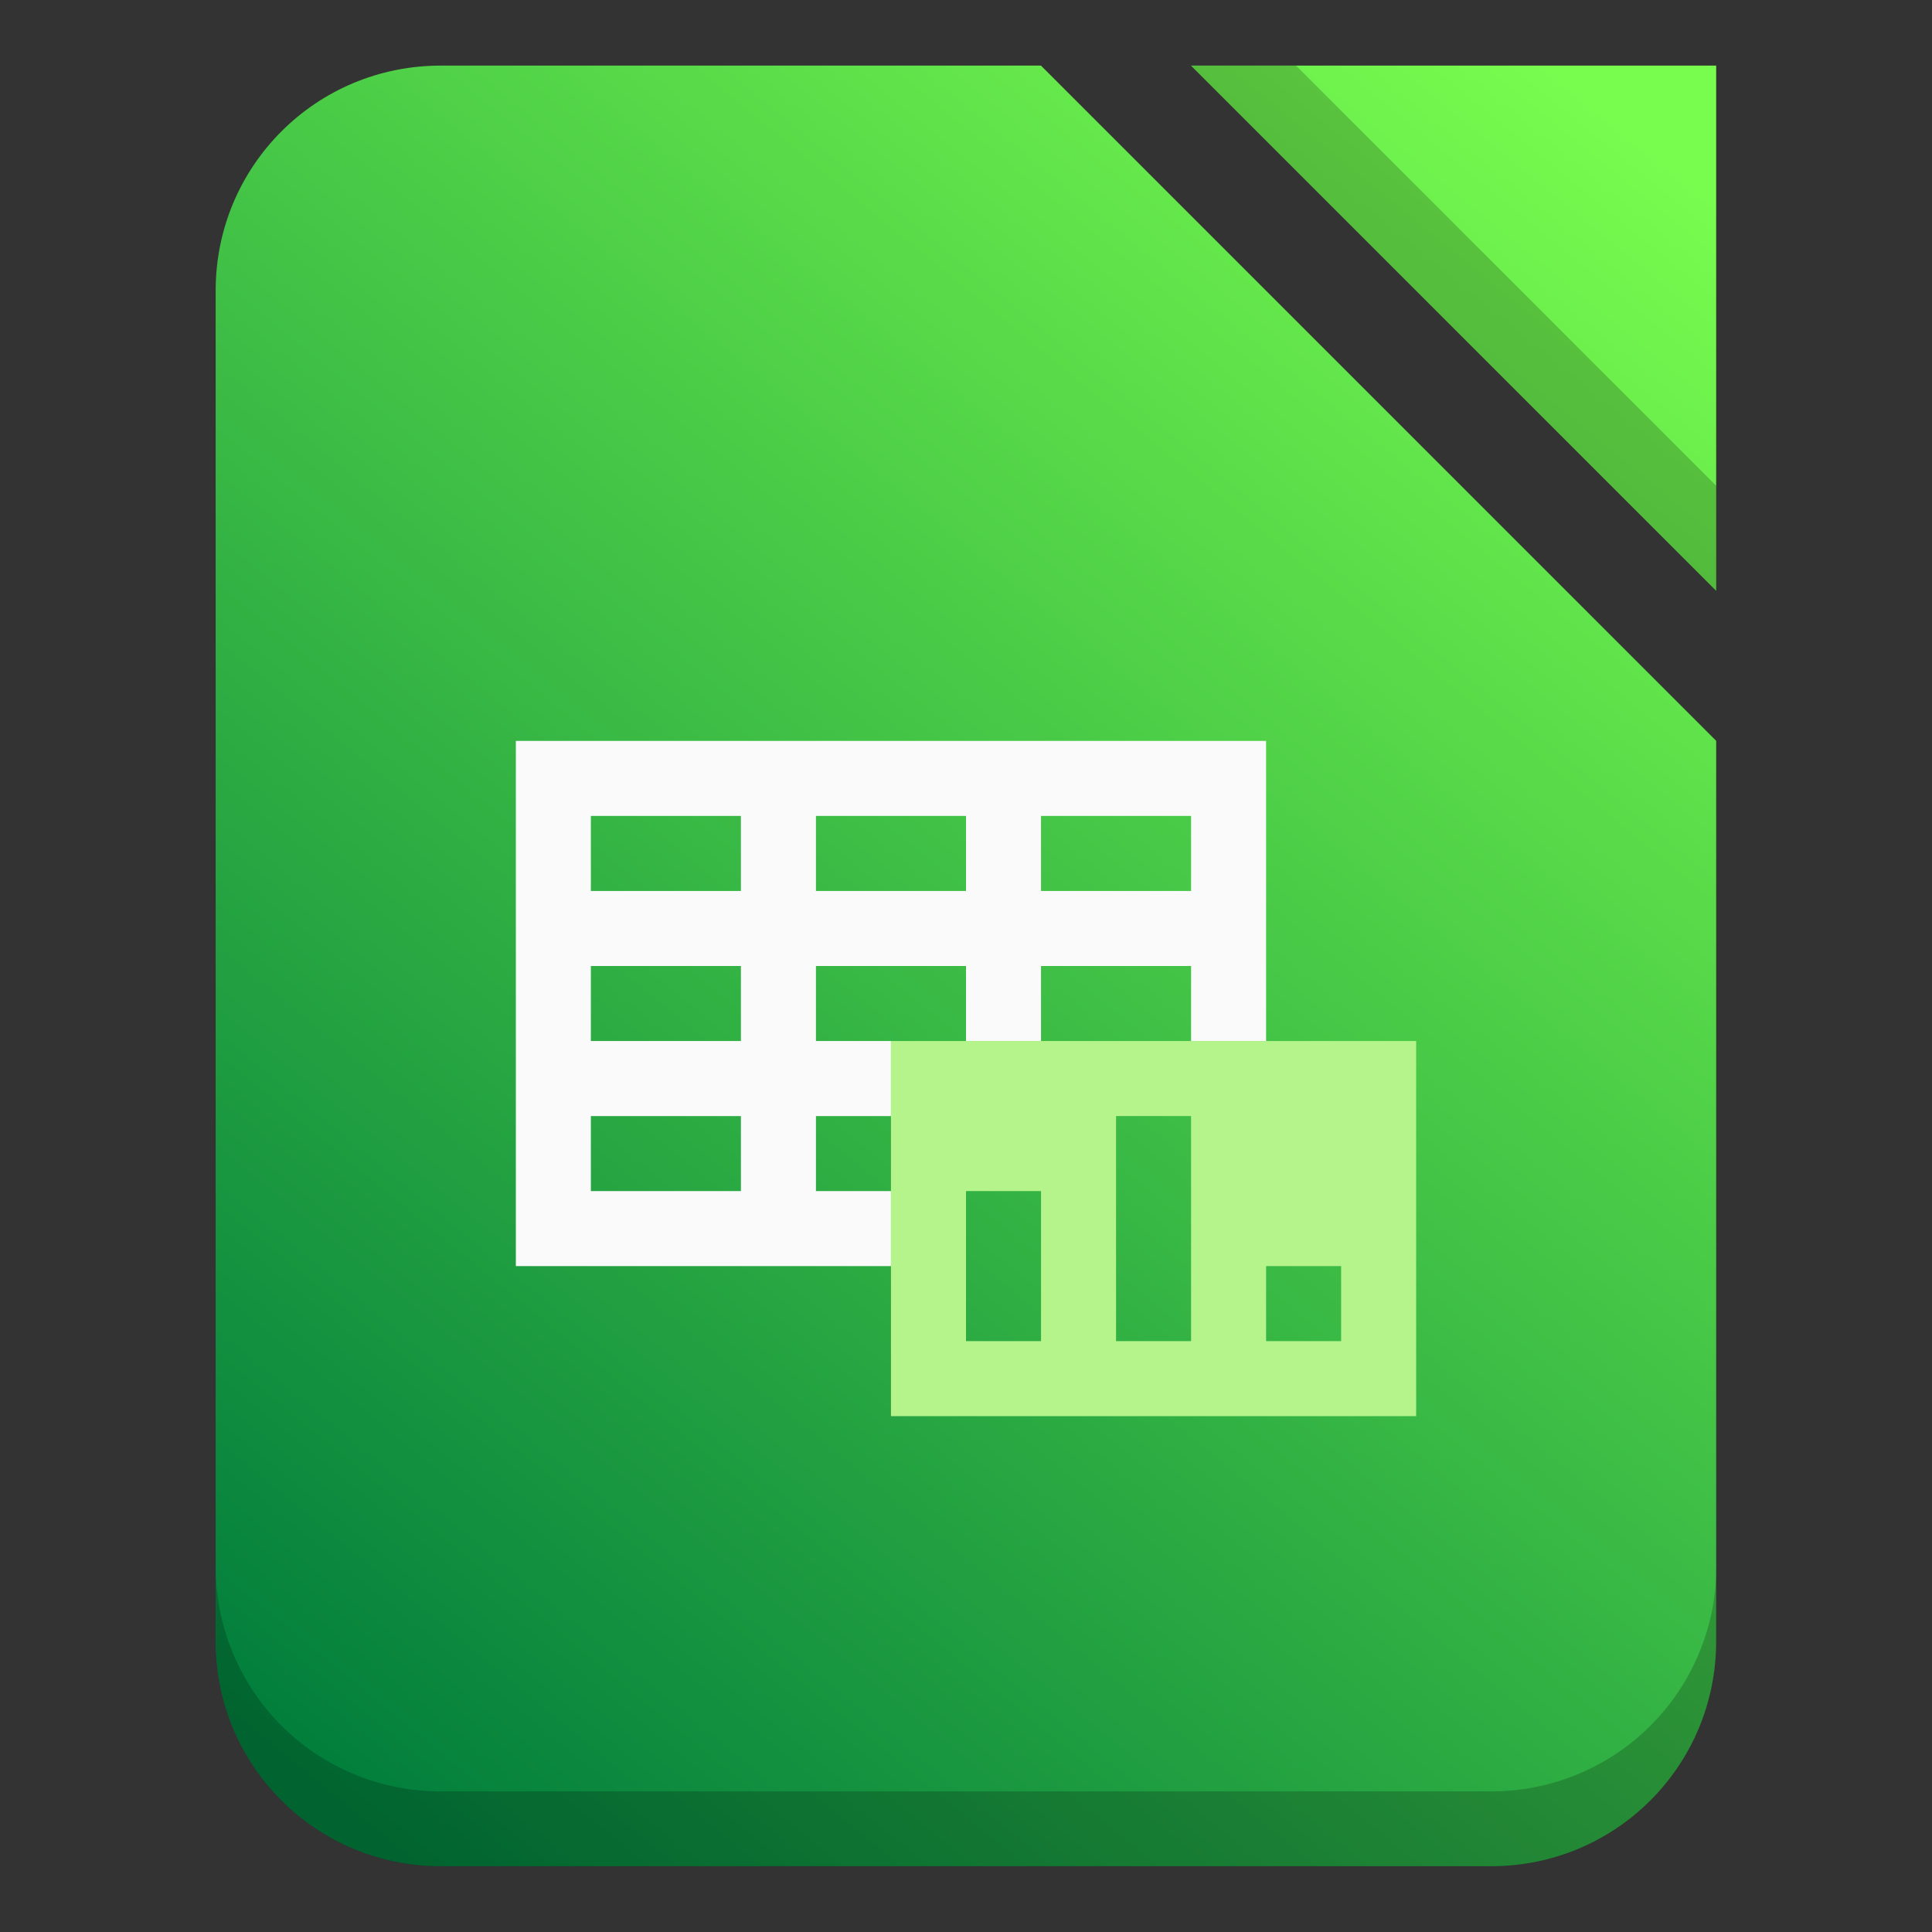 <!--Created with Inkscape (http://www.inkscape.org/)--><svg height="16" width="16" viewBox="0 0 24 24" xml:space="preserve" xmlns="http://www.w3.org/2000/svg"><rect x="0" y="0" width="24" height="24" fill="#333333" stroke="none"/><defs><linearGradient id="a" x1="3" x2="21" y1="23" y2="1" gradientUnits="userSpaceOnUse"><stop stop-color="#007c3c" offset="0"/><stop stop-color="#78fc4e" offset="1"/></linearGradient></defs><g fill-rule="evenodd" stroke-linecap="square"><path d="M5 0C3.338 0 2 1.338 2 3v18c0 1.662 1.338 3 3 3h14c1.662 0 3-1.338 3-3V9l-9-9Zm10 0 7 7V0Z" fill="url(#a)" style="fill:url(#a)" transform="translate(.815 .815)scale(.932)"/><path d="M2.68 19.457v.932a2.79 2.79 0 0 0 2.796 2.796h13.048a2.79 2.79 0 0 0 2.797-2.796v-.932a2.79 2.79 0 0 1-2.797 2.796H5.476a2.79 2.79 0 0 1-2.797-2.796ZM14.795.815H16.1l5.22 5.22V7.34Z" fill-opacity=".2"/><path d="M11.068 12.932v4.66h6.524v-4.66zm2.796.932h.932v2.796h-.932zM12 14.796h.932v1.864H12zm3.728.932h.932v.932h-.932z" fill="#b4f48b"/><path d="M6.408 9.204v6.524h4.66v-.932h-.932v-.932h.932v-.932h-.932V12H12v.932h.932V12h1.864v.932h.932V9.204Zm.932.932h1.864v.932H7.34Zm2.796 0H12v.932h-1.864zm2.796 0h1.864v.932h-1.864zM7.34 12h1.864v.932H7.34Zm0 1.864h1.864v.932H7.34Z" fill="#fafafa"/></g></svg>